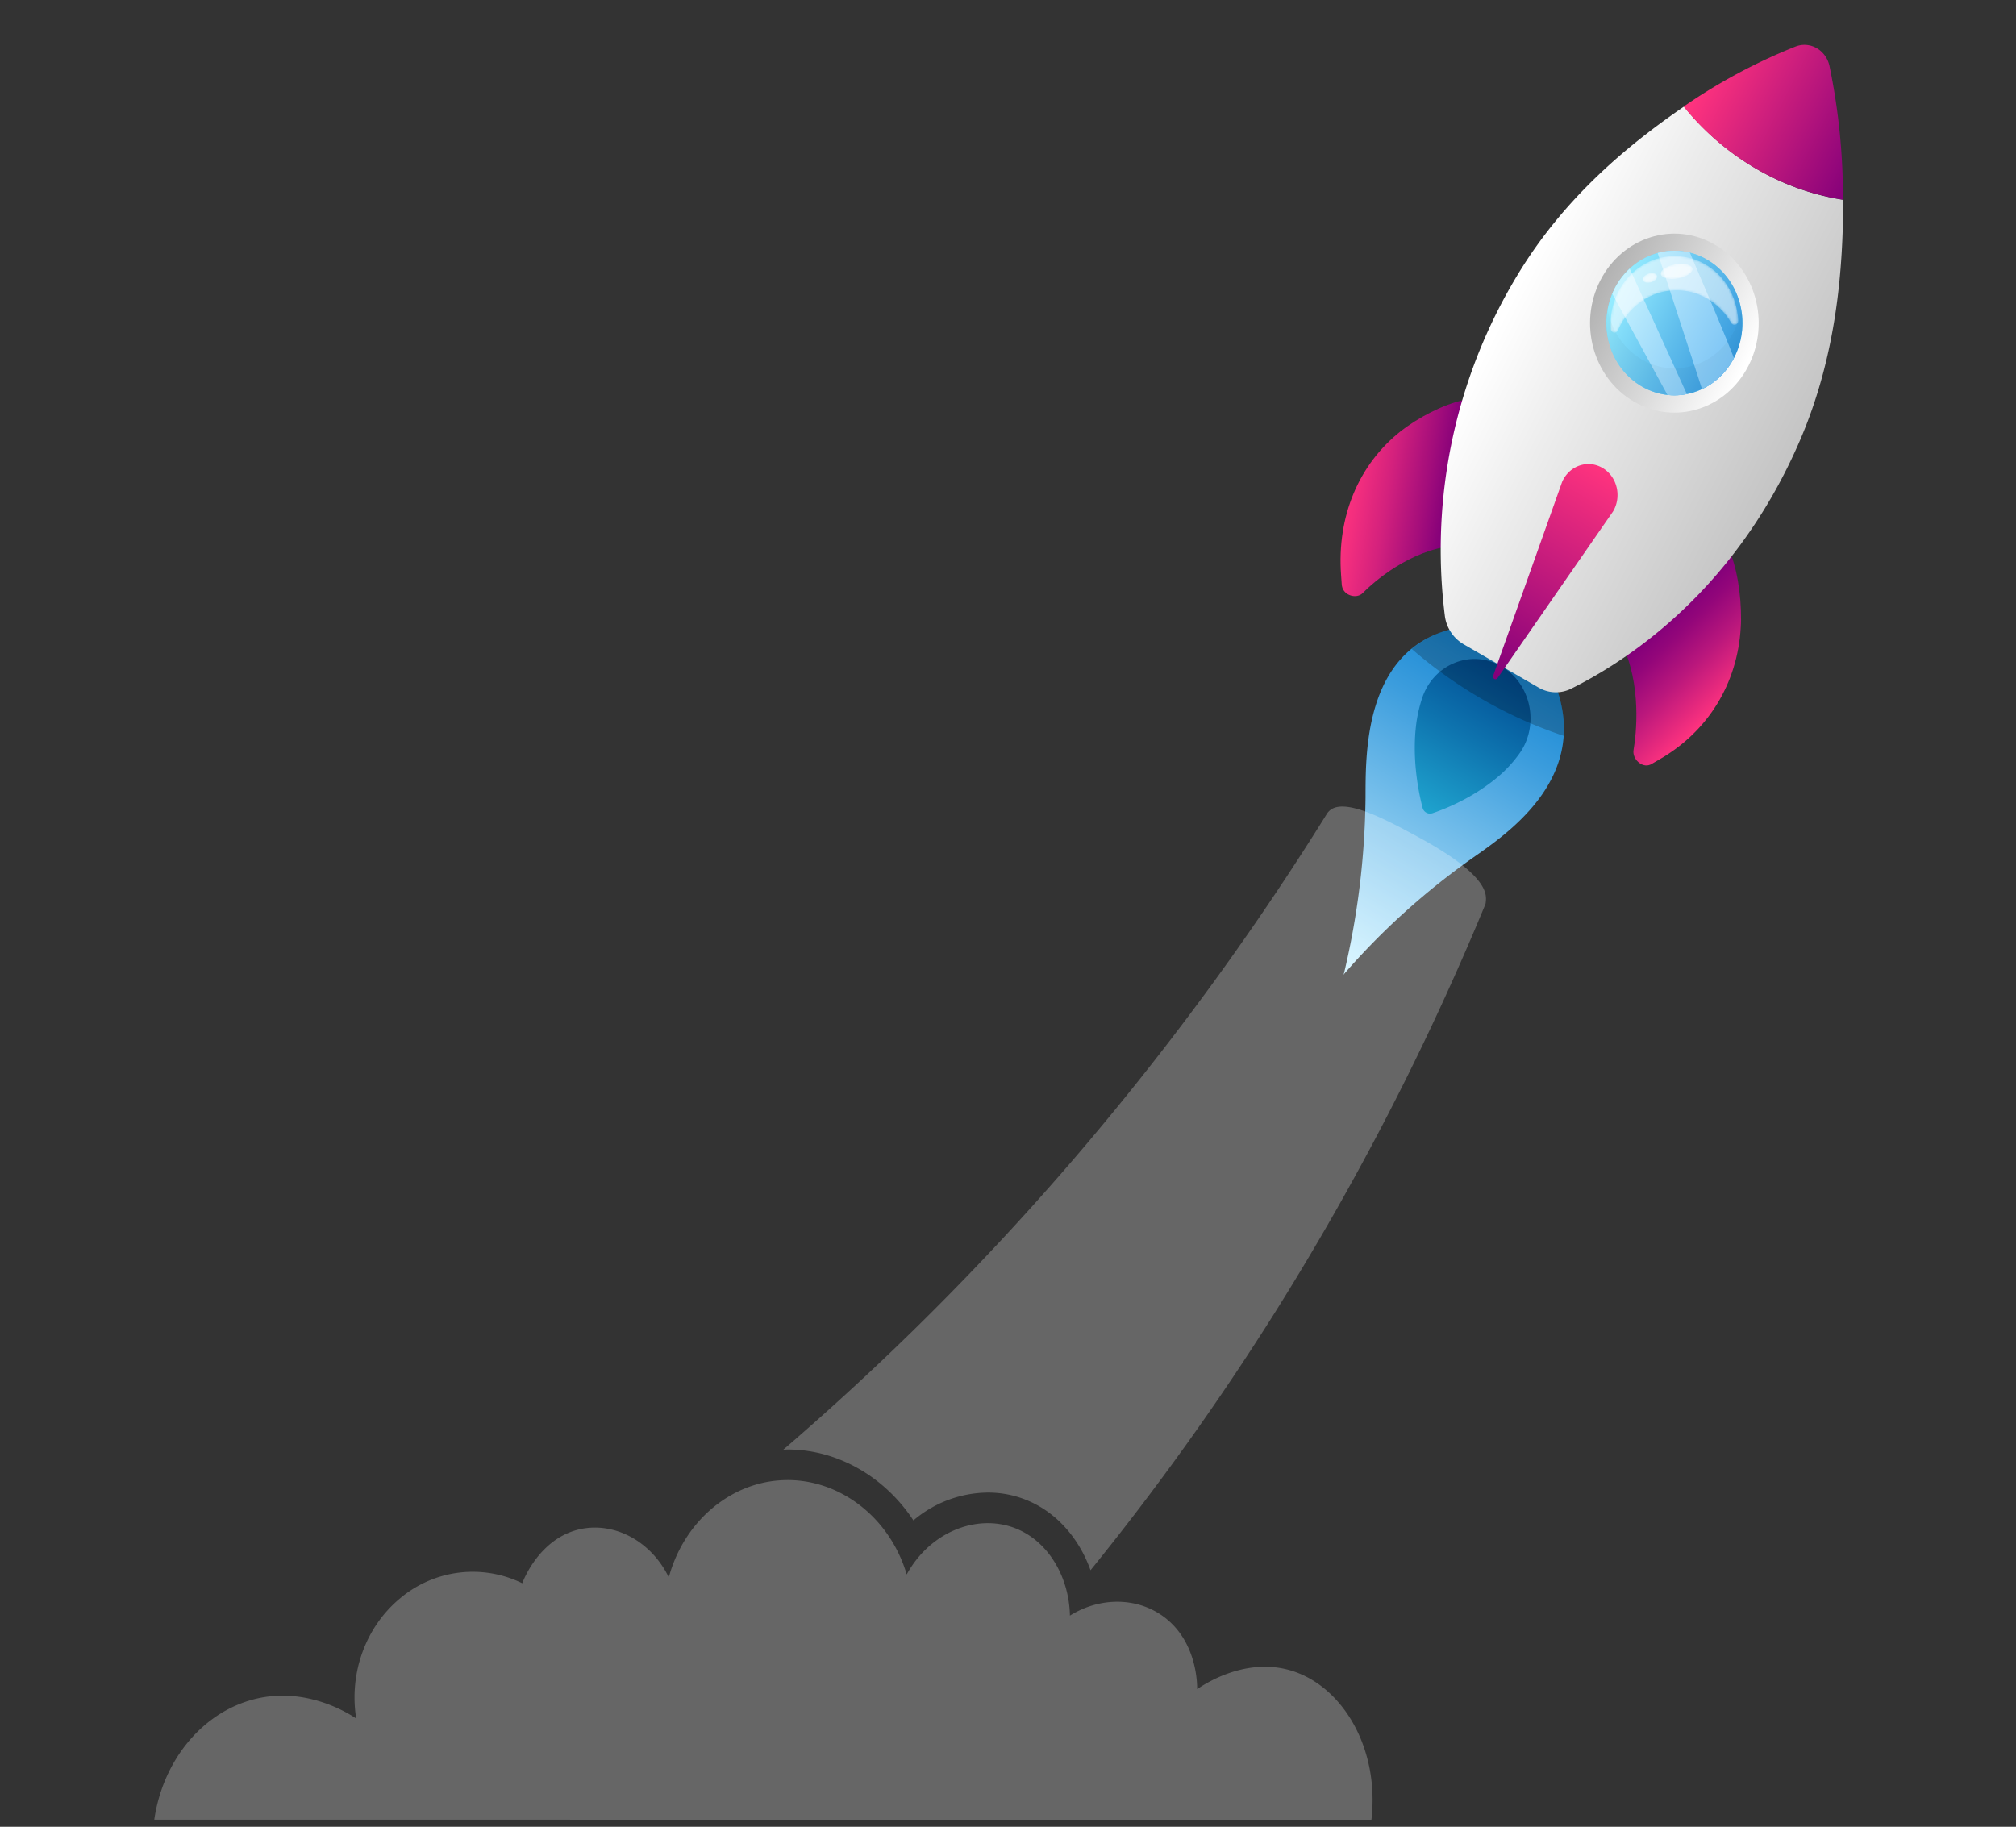 <svg id="Layer_1" data-name="Layer 1" xmlns="http://www.w3.org/2000/svg" xmlns:xlink="http://www.w3.org/1999/xlink" viewBox="0 0 864 783.03"><rect x="0" y="0" width="864" height="783.03" fill="#333333" stroke="none"/><defs><style>.cls-1{fill:url(#Gradiente_sem_nome_12);}.cls-2{fill:url(#Gradiente_sem_nome_16);}.cls-3{fill:url(#Gradiente_sem_nome_16-2);}.cls-4{fill:url(#Gradiente_sem_nome_19);}.cls-5{fill:url(#Gradiente_sem_nome_18);}.cls-18,.cls-20,.cls-22,.cls-23,.cls-24,.cls-6{isolation:isolate;}.cls-6{opacity:0.22;}.cls-7{fill:url(#Gradiente_sem_nome_15);}.cls-8{fill:url(#Gradiente_sem_nome_14);}.cls-9{fill:url(#Gradiente_sem_nome_13);}.cls-10{fill:url(#Gradiente_sem_nome_8);}.cls-11{fill:url(#Gradiente_sem_nome_10);}.cls-12{fill:url(#Gradiente_sem_nome_8-2);}.cls-13{fill:#77d2f4;}.cls-14{fill:url(#Gradiente_sem_nome_9);}.cls-15{fill:url(#Gradiente_sem_nome_11);}.cls-16{fill:url(#Gradiente_sem_nome_11-2);}.cls-17{mask:url(#mask);}.cls-18{opacity:0.55;fill:url(#Gradiente_sem_nome_17);}.cls-19{mask:url(#mask-2);}.cls-20,.cls-22{opacity:0.66;}.cls-20{fill:url(#Gradiente_sem_nome_17-2);}.cls-21{mask:url(#mask-3);}.cls-22{fill:url(#Gradiente_sem_nome_17-3);}.cls-23{opacity:0.03;}.cls-24{fill:#fff;opacity:0.25;}</style><linearGradient id="Gradiente_sem_nome_12" x1="982.57" y1="-13138.01" x2="985.13" y2="-13164.82" gradientTransform="matrix(1, 0, 0, -1, -267.64, -13027.73)" gradientUnits="userSpaceOnUse"><stop offset="0.02" stop-color="#fff"/><stop offset="0.12" stop-color="#ccc"/><stop offset="0.25" stop-color="#969696"/><stop offset="0.38" stop-color="#686868"/><stop offset="0.51" stop-color="#434343"/><stop offset="0.63" stop-color="#252525"/><stop offset="0.76" stop-color="#111"/><stop offset="0.88" stop-color="#040404"/><stop offset="1"/></linearGradient><linearGradient id="Gradiente_sem_nome_16" x1="985.5" y1="-13141.05" x2="987.83" y2="-13151.1" gradientTransform="matrix(1, 0, 0, -1, -267.64, -13027.73)" gradientUnits="userSpaceOnUse"><stop offset="0.02" stop-color="#fff"/><stop offset="0.17" stop-color="#cbcbcb"/><stop offset="0.4" stop-color="#848484"/><stop offset="0.6" stop-color="#4b4b4b"/><stop offset="0.78" stop-color="#222"/><stop offset="0.92" stop-color="#090909"/><stop offset="1"/></linearGradient><linearGradient id="Gradiente_sem_nome_16-2" x1="974.31" y1="-13145.64" x2="976.52" y2="-13151.67" xlink:href="#Gradiente_sem_nome_16"/><linearGradient id="Gradiente_sem_nome_19" x1="916.53" y1="-13306.98" x2="839.94" y2="-13439.48" gradientTransform="matrix(1, 0, 0, -1, -267.64, -13027.73)" gradientUnits="userSpaceOnUse"><stop offset="0" stop-color="#1385d3"/><stop offset="0.25" stop-color="#3c9ddd"/><stop offset="0.79" stop-color="#a4daf6"/><stop offset="0.98" stop-color="#c9f0ff"/></linearGradient><linearGradient id="Gradiente_sem_nome_18" x1="912.65" y1="-13313.04" x2="876.22" y2="-13376.07" gradientTransform="matrix(1, 0, 0, -1, -267.64, -13027.73)" gradientUnits="userSpaceOnUse"><stop offset="0" stop-color="#004b93"/><stop offset="0.48" stop-color="#0e74af"/><stop offset="0.98" stop-color="#1fa3ce"/></linearGradient><linearGradient id="Gradiente_sem_nome_15" x1="842.15" y1="-13234.03" x2="894.24" y2="-13242.46" gradientTransform="matrix(1, 0, 0, -1, -267.64, -13027.73)" gradientUnits="userSpaceOnUse"><stop offset="0.02" stop-color="#ff337e"/><stop offset="0.15" stop-color="#f32e7e"/><stop offset="0.39" stop-color="#d4217d"/><stop offset="0.7" stop-color="#a30d7b"/><stop offset="0.88" stop-color="#84007a"/></linearGradient><linearGradient id="Gradiente_sem_nome_14" x1="1010.48" y1="-13327.12" x2="975.06" y2="-13290.49" gradientTransform="matrix(1, 0, 0, -1, -267.64, -13027.73)" gradientUnits="userSpaceOnUse"><stop offset="0.02" stop-color="#ff337e"/><stop offset="0.05" stop-color="#fa317e"/><stop offset="0.43" stop-color="#ba177c"/><stop offset="0.71" stop-color="#93067a"/><stop offset="0.86" stop-color="#84007a"/></linearGradient><linearGradient id="Gradiente_sem_nome_13" x1="904.89" y1="-13170.68" x2="1030.56" y2="-13234.96" gradientTransform="matrix(1, 0, 0, -1, -267.64, -13027.73)" gradientUnits="userSpaceOnUse"><stop offset="0.02" stop-color="#fff"/><stop offset="0.3" stop-color="#ededed"/><stop offset="1" stop-color="#c4c4c4"/></linearGradient><linearGradient id="Gradiente_sem_nome_8" x1="956.12" y1="-13226.54" x2="905.32" y2="-13314.43" gradientTransform="matrix(1, 0, 0, -1, -267.64, -13027.73)" gradientUnits="userSpaceOnUse"><stop offset="0.02" stop-color="#ff337e"/><stop offset="0.61" stop-color="#b6157c"/><stop offset="1" stop-color="#84007a"/></linearGradient><linearGradient id="Gradiente_sem_nome_10" x1="952.95" y1="-13149.7" x2="1018.1" y2="-13183.03" gradientTransform="matrix(1, 0, 0, -1, -267.64, -13027.73)" gradientUnits="userSpaceOnUse"><stop offset="0" stop-color="#b2b2b2"/><stop offset="0.54" stop-color="#dbdbdb"/><stop offset="0.98" stop-color="#fff"/></linearGradient><linearGradient id="Gradiente_sem_nome_8-2" x1="998.27" y1="-13056.41" x2="1068.57" y2="-13092.37" xlink:href="#Gradiente_sem_nome_8"/><linearGradient id="Gradiente_sem_nome_9" x1="959.24" y1="-13152.9" x2="1011.82" y2="-13179.79" gradientTransform="matrix(1, 0, 0, -1, -267.64, -13027.73)" gradientUnits="userSpaceOnUse"><stop offset="0.02" stop-color="#93ebff"/><stop offset="0.54" stop-color="#5fbdec"/><stop offset="1" stop-color="#3699dd"/></linearGradient><linearGradient id="Gradiente_sem_nome_11" x1="955.42" y1="-13160.37" x2="1007.98" y2="-13187.26" gradientTransform="matrix(1, 0, 0, -1, -267.64, -13027.73)" gradientUnits="userSpaceOnUse"><stop offset="0.02" stop-color="#c6f3ff"/><stop offset="0.46" stop-color="#a2dcfa"/><stop offset="1" stop-color="#79c2f4"/></linearGradient><linearGradient id="Gradiente_sem_nome_11-2" x1="961.38" y1="-13148.29" x2="1015.03" y2="-13175.74" xlink:href="#Gradiente_sem_nome_11"/><mask id="mask" x="690.3" y="109.85" width="54.69" height="32.78" maskUnits="userSpaceOnUse"><g id="mask0_553_64170" data-name="mask0 553 64170"><path class="cls-1" d="M716.85,124.49c10.52-.68,20,5.07,25.1,14a1.63,1.63,0,0,0,3-1,31.3,31.3,0,0,0-1.09-6.93c-2.84-10.61-11.24-18.56-21.49-20.35-18.08-3.12-33.1,12.18-32.06,30.4,0,.11,0,.21,0,.34a1.62,1.62,0,0,0,3.13.61C697.57,132.08,706.33,125.17,716.85,124.49Z"/></g></mask><linearGradient id="Gradiente_sem_nome_17" x1="982.57" y1="-13138.01" x2="985.13" y2="-13164.82" gradientTransform="matrix(1, 0, 0, -1, -267.64, -13027.73)" gradientUnits="userSpaceOnUse"><stop offset="0.02" stop-color="#fff"/><stop offset="1" stop-color="#fff"/></linearGradient><mask id="mask-2" x="711.73" y="113.04" width="13.67" height="6.55" maskUnits="userSpaceOnUse"><g id="mask1_553_64170" data-name="mask1 553 64170"><path class="cls-2" d="M725.38,115.15c.24,1.68-2.6,3.57-6.35,4.22s-7-.18-7.29-1.86,2.59-3.57,6.35-4.23S725.1,113.44,725.38,115.15Z"/></g></mask><linearGradient id="Gradiente_sem_nome_17-2" x1="985.5" y1="-13141.05" x2="987.83" y2="-13151.1" xlink:href="#Gradiente_sem_nome_17"/><mask id="mask-3" x="703.98" y="117.07" width="6.29" height="4.14" maskUnits="userSpaceOnUse"><g id="mask2_553_64170" data-name="mask2 553 64170"><path class="cls-3" d="M710.24,118.24c.24,1-.94,2.26-2.65,2.76s-3.33,0-3.58-1,.94-2.26,2.64-2.76S710,117.22,710.24,118.24Z"/></g></mask><linearGradient id="Gradiente_sem_nome_17-3" x1="974.31" y1="-13145.64" x2="976.52" y2="-13151.67" xlink:href="#Gradiente_sem_nome_17"/></defs><path class="cls-4" d="M667.43,295.94c-1.4-4.17-20.82-13-22.3-13.63l0-.1s-18.75-13.6-23-12.55c-38.14,9.53-36.8,55.08-36.9,72.46A340.56,340.56,0,0,1,576,417.24l-.28.55a2.45,2.45,0,0,0,.2-.24,1.22,1.22,0,0,1,0,.19l.15-.29a308.19,308.19,0,0,1,54.24-49.12C643.94,358.71,680.65,335.14,667.43,295.94Z"/><path class="cls-5" d="M643.4,285.57c-12.94-7.48-29.22-.89-34,13.94A61.15,61.15,0,0,0,607,310c-2,15.38,1,29.77,2.65,36.15a3.31,3.31,0,0,0,4.25,2.44c5.92-2,18.89-7.19,30-17.3a55.29,55.29,0,0,0,7-7.9C660,311.14,656.34,293.05,643.4,285.57Z"/><path class="cls-6" d="M667.43,295.94c-1.4-4.17-20.82-13-22.3-13.63l0-.1s-18.75-13.6-23-12.55A43.28,43.28,0,0,0,605,278.14a193.64,193.64,0,0,0,30.18,21.53,189.56,189.56,0,0,0,35,15.75A50.35,50.35,0,0,0,667.43,295.94Z"/><path class="cls-7" d="M648.12,174.74c.84-2.78-2.23-6-5.36-5.54l-12,1.63c-8.74,1.18-19,5.91-27.76,12-.79.55-1.63,1.18-2.5,1.86-18.35,14.41-27.54,36.86-25.76,61.65l.32,4.44c0,.15.05.31.08.47.76,4.07,6.22,5.59,8.84,3,4.69-4.72,20.16-18.48,39.15-20.34,14.65-1.45,32.06-2.44,32.06-2.44,1.8-.24.39-14.52.2-16.31C653.26,197.11,639.67,202.5,648.12,174.74Z"/><path class="cls-8" d="M728,221c1.73-2.25,5.93-1.26,7.29,1.79l5.26,11.6c3.83,8.46,5.68,20.22,5.61,31.3,0,1-.05,2.1-.13,3.23-1.4,24.21-14.12,44.61-34.67,56.5l-3.68,2.13-.42.21c-3.64,1.55-7.81-2.52-7.17-6.28,1.16-6.74,3.63-28-5.21-46-6.81-13.84-15.51-29.93-15.51-29.93-.79-1.76,11.24-8.27,12.77-9.06C707.59,228.52,710.73,243.56,728,221Z"/><path class="cls-9" d="M771.46,188.66c15.76-36.63,18.43-73.64,18.48-103a106.45,106.45,0,0,1-37-13.18A112.33,112.33,0,0,1,721.7,45.68c-23.27,16-51.23,38.59-71.68,72.75A227.24,227.24,0,0,0,619.2,263.78a16.53,16.53,0,0,0,7.95,12.31l16.13,9.32,16.13,9.32a14.67,14.67,0,0,0,14.05.42C691.81,285.94,741.9,257.4,771.46,188.66Z"/><path class="cls-10" d="M691.29,219.25c3.85-6.46,1.76-15.05-4.57-18.72s-14.25-.87-17.26,6.09l-29.52,83a1.15,1.15,0,0,0,.5,1.39,1,1,0,0,0,1.35-.32Z"/><path class="cls-11" d="M749.33,156.81c-9.53,18.62-31.44,25.52-49,15.39s-24-33.42-14.48-52,31.44-25.52,49-15.38S758.84,138.17,749.33,156.81Z"/><path class="cls-12" d="M789.84,85.61a277.7,277.7,0,0,0-5.75-57.24c-1.46-6.9-8.3-10.87-14.58-8.42a241.11,241.11,0,0,0-47.94,25.73,113.24,113.24,0,0,0,31.25,26.78A108.28,108.28,0,0,0,789.84,85.61Z"/><path class="cls-13" d="M743.21,153.27c-7.68,15-25.37,20.58-39.52,12.42s-19.36-27-11.68-42,25.36-20.58,39.52-12.42S750.89,138.25,743.21,153.27Z"/><path class="cls-14" d="M743.21,153.27c-7.68,15-25.37,20.58-39.52,12.42s-19.36-27-11.68-42,25.36-20.59,39.52-12.42S750.89,138.25,743.21,153.27Z"/><path class="cls-15" d="M692,123.68c-.4.76-.72,1.52-1,2.28l23.61,43.32a27.35,27.35,0,0,0,8.33-.34l-24.48-53.77A30.41,30.41,0,0,0,692,123.68Z"/><path class="cls-16" d="M743.11,153.48c-5-13-13.66-32.79-18.89-45.21a27.82,27.82,0,0,0-13.79.18l19,58.29C736.69,163.64,741.45,156.92,743.11,153.48Z"/><g class="cls-17"><path class="cls-18" d="M716.85,124.49c10.52-.68,20,5.07,25.1,14a1.63,1.63,0,0,0,3-1,31.3,31.3,0,0,0-1.09-6.93c-2.84-10.61-11.24-18.56-21.49-20.35-18.08-3.12-33.1,12.18-32.06,30.4,0,.11,0,.21,0,.34a1.62,1.62,0,0,0,3.13.61C697.57,132.08,706.33,125.17,716.85,124.49Z"/></g><g class="cls-19"><path class="cls-20" d="M725.38,115.15c.24,1.68-2.6,3.57-6.35,4.22s-7-.18-7.29-1.86,2.59-3.57,6.35-4.23S725.1,113.44,725.38,115.15Z"/></g><g class="cls-21"><path class="cls-22" d="M710.24,118.24c.24,1-.94,2.26-2.65,2.76s-3.33,0-3.58-1,.94-2.26,2.64-2.76S710,117.22,710.24,118.24Z"/></g><path class="cls-23" d="M746.27,132.92a32.82,32.82,0,0,1-3,8.8c-7.68,15-25.36,20.58-39.52,12.42A30.86,30.86,0,0,1,689,132.47c-2.39,12.95,3.21,26.58,14.67,33.19,14.13,8.17,31.84,2.63,39.52-12.42A32.64,32.64,0,0,0,746.27,132.92Z"/><path class="cls-24" d="M568.49,349.13A1201.57,1201.57,0,0,1,458,499.34,1168.46,1168.46,0,0,1,335.7,621.4c.64,0,1.26-.08,1.9-.08,21.56,0,41.67,11.84,53.87,30.4a49.84,49.84,0,0,1,31.91-11.94A43.54,43.54,0,0,1,442.25,644c11.61,5.52,20.48,16.12,25.12,29.07a1135.4,1135.4,0,0,0,78.94-110.33,1163.67,1163.67,0,0,0,90.32-175.22,11.52,11.52,0,0,0,.22-2.23c0-3.39-1.4-11.43-28.62-26.26-14-7.59-32.73-17.8-38.8-11.16A5.55,5.55,0,0,0,568.49,349.13Z"/><path class="cls-24" d="M66.11,780c3.58-24.5,19.34-44.42,40.31-50.93,23.41-7.28,43,5.4,46.24,7.56-3.14-19.62,4.17-39.52,19-51.67a48.3,48.3,0,0,1,52.17-6.31c.49-1.33,7.43-19.37,24.8-23.18,14.67-3.2,30.43,5.07,38,20.66,6.28-23.28,25.39-40,47.43-41.58,24.15-1.79,47,14.86,54.53,40.33,10.55-19.28,32.11-26.76,48.61-18.91,12.67,6,21,20.43,21.34,36.55,14.23-8.85,31.46-7.67,42.68,2.52,11.68,10.61,11.85,26.46,11.85,29,2.94-2,21.32-14.38,41.5-7.56,21.61,7.33,36.63,33.72,33.19,63.54Z"/></svg>